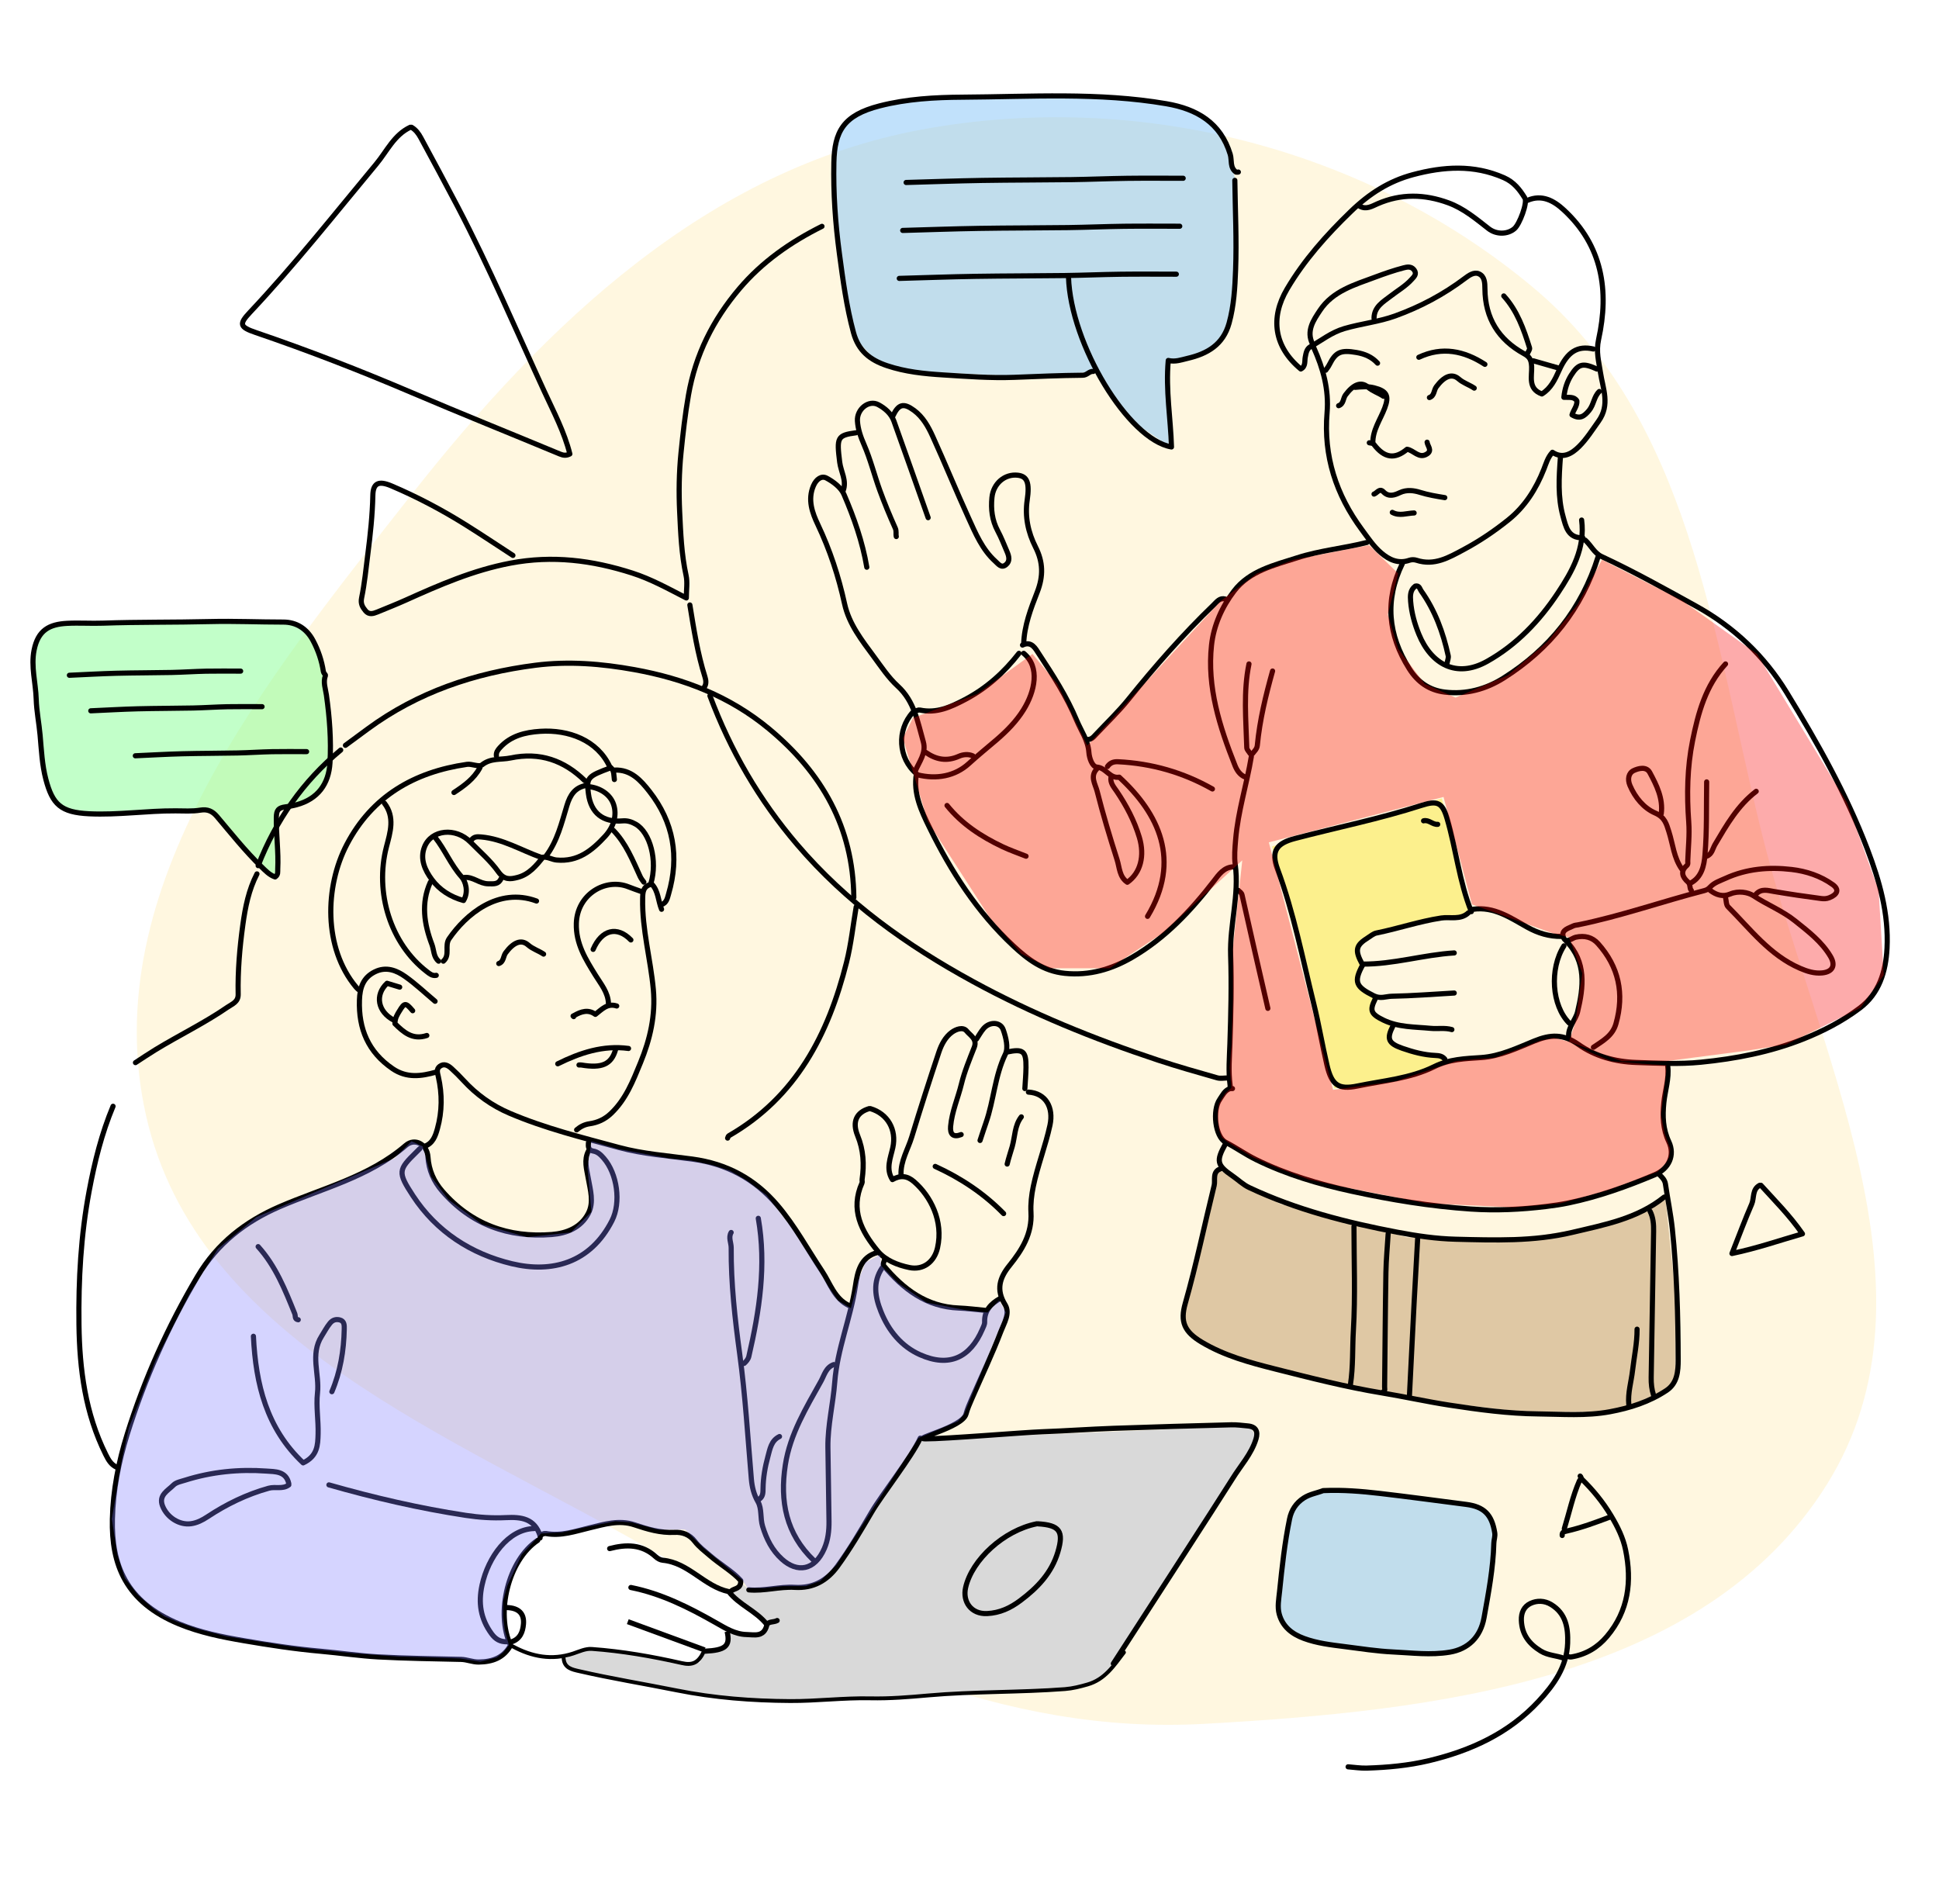 <svg width="4528" height="4447" viewBox="0 0 4528 4447" fill="none" xmlns="http://www.w3.org/2000/svg">
<path fill-rule="evenodd" clip-rule="evenodd" d="M2152.17 302.596C2654.49 209.767 3187.44 343.476 3579.61 670.831C3945.5 976.253 3998.69 1476.02 4112.42 1938.88C4239.35 2455.45 4547.95 3014.84 4266.48 3466.2C3980.55 3924.72 3350.51 3995.97 2810.98 4025.86C2342.07 4051.83 1925.56 3852.45 1518.4 3618.4C1051.99 3350.29 459.911 3130.9 341.242 2606.16C220.6 2072.71 623.219 1584.67 961.231 1154.7C1274.85 755.773 1653.18 394.809 2152.17 302.596Z" fill="#FFC935" fill-opacity="0.15"/>
<path d="M3049 3494.16L3105 3480.16L3270 3494.16L3446 3519.16L3473 3536.16L3491 3580.16L3478 3692.16L3461 3788.16L3446 3821.16L3409 3854.16L3350 3859.16H3270L3188 3849.16L3088 3837.16L3036 3821.16L3006 3800.16L2983 3763.16L3016 3528.16L3049 3494.16Z" fill="#85C4F9" fill-opacity="0.5"/>
<path d="M2149.5 3361.66L2918 3330.16L2937 3361.66L2588 3900.16L2562.5 3923.16L2519 3938.16L2189 3958.16L1851.5 3970.16H1761L1660 3958.16L1335.5 3899.16L1315 3875.66L1374 3846.16L1492.5 3866.16L1593.5 3889.16L1634.5 3882.16L1645 3855.66L1700 3846.16V3808.66L1750 3820.66H1781.5L1793.5 3793.16L1707.5 3721.16L1733 3698.66L1744.5 3708.16L1787 3713.66L1833.5 3708.16H1890.5L1932.5 3689.16L2149.5 3361.66Z" fill="#D9D9D9"/>
<path d="M2970.5 1976.66L3367 1864.66L3434.5 2127.16L3410.5 2140.16L3287.5 2158.16L3180 2191.16L3169.5 2214.66L3180 2258.16L3169.5 2291.66L3212.5 2332.66L3200.5 2358.16L3247 2394.16L3239 2427.66L3287.5 2451.66L3378 2476.16L3304.5 2508.16L3116 2541.66L2970.5 1976.66Z" fill="#F9E728" fill-opacity="0.45"/>
<path d="M100.5 1478.66L115.5 1464.66L152 1458.66L406.5 1456.16L565.5 1452.16L679 1456.16L709.5 1471.66L727.5 1492.16L739.5 1515.16L756.5 1575.66L767.5 1677.66V1798.16L756.5 1837.16L733 1858.66L703 1873.66L645 1888.66L647.5 2031.16L643 2046.16L625.5 2038.16L490 1890.66H473.5H388.5L256.5 1901.16L185 1897.16L147 1885.16L121 1858.16L100.5 1784.16L90 1671.16L81 1547.16V1505.16L100.5 1478.66Z" fill="#87FF95" fill-opacity="0.5"/>
<path d="M2092 238.656L2220 230.156L2449.5 225.156L2605 230.156L2757.5 251.156L2832 286.156L2866 353.156L2883.5 414.156V567.156L2876 729.156L2855 779.156L2825 819.156L2768 839.156H2729V1041.16L2641 981.656L2559.5 867.156L2416.5 880.156L2128 867.156L2047 843.156L2005 799.156L1988 739.156L1976.5 678.156L1956.5 532.656L1948 414.156L1952 335.656L1965.5 302.156L1991 275.656L2023 257.656L2092 238.656Z" fill="#85C4F9" fill-opacity="0.5"/>
<path d="M2845 2731.16L2990.5 2812.16L3285.5 2889.66H3574L3792 2851.16L3889.5 2801.66L3912 3019.16V3226.16L3875 3257.16L3809 3282.16L3739 3297.16H3554L3370 3275.16L3189 3242.16L2990.5 3199.16L2887 3168.16L2825 3142.16L2785 3115.16L2760 3092.16L2845 2731.16Z" fill="#D2B48C" fill-opacity="0.71"/>
<path d="M1919.51 528.582C1846.13 565.222 1780.07 611.138 1726.47 674.388C1665.02 746.884 1624.25 828.316 1607.78 922.406C1599.93 967.252 1594.9 1012.08 1590.33 1057.32C1585.67 1103.5 1585 1149.46 1587.14 1195.15C1589.47 1244.82 1591.41 1294.9 1602.19 1344.06C1605.65 1359.83 1602.73 1376.99 1602.73 1396.43C1560.64 1374.81 1520.33 1352.34 1476.1 1338.17C1383.07 1308.35 1290.12 1296.51 1192.06 1315.12C1105.2 1331.59 1026.33 1366.03 947.098 1401.69C925.336 1411.48 903.083 1420.19 881.022 1429.31C871.409 1433.28 861.422 1436.07 853.609 1426.47C846.596 1417.86 841.565 1409.98 844.45 1396.11C851.415 1362.63 854.602 1328.35 858.944 1294.35C864.783 1248.62 869.728 1202.92 870.686 1156.64C871.281 1127.89 884.64 1122.23 914.026 1134.73C974.28 1160.34 1032.07 1190.88 1087.55 1225.61C1124.67 1248.85 1161.08 1273.24 1197.81 1297.11" stroke="black" stroke-width="12" stroke-linecap="round" stroke-linejoin="round"/>
<path d="M2891.83 401.784C2890.3 402.462 2888.2 401.869 2886.37 401.867C2871.71 391.449 2877.08 374.307 2872.87 360.464C2850.39 286.377 2794.64 254.39 2723.82 242.246C2565.78 215.147 2406.21 225.977 2247.31 226.942C2183.14 227.331 2117.92 230.915 2054.37 247.2C1969.11 269.05 1948.82 307.216 1947.28 379.837C1945.78 450.842 1950.71 521.437 1960.15 592.025C1968.46 654.176 1976.6 715.879 1993.08 776.707C2004.69 819.524 2032.02 840.672 2070.94 853.829C2113.97 868.377 2158.4 872.862 2203.23 875.638C2258.27 879.046 2313.27 883.289 2368.5 881.203C2421.75 879.192 2475.01 876.716 2528.27 876.312C2538.91 876.232 2543.59 866.53 2553.06 867.393" stroke="black" stroke-width="12" stroke-linecap="round" stroke-linejoin="round"/>
<path d="M3435.9 2128.99C3407.66 2058.9 3400.31 1983.37 3379.2 1911.45C3368.15 1873.78 3356.53 1868.87 3318.83 1881.07C3222.05 1912.38 3122.3 1932.33 3024.07 1958.11C2980.72 1969.49 2967.7 1987.68 2983.31 2029.63C3021.35 2131.86 3041.78 2238.63 3067.89 2343.92C3079.63 2391.26 3087.58 2439.52 3098.69 2487.04C3109.59 2533.71 3125.08 2545.46 3169.98 2536.17C3230.13 2523.71 3293.18 2518.7 3348.49 2491.29C3385.09 2473.16 3421.05 2472.31 3459.26 2469.72C3502.78 2466.78 3543.05 2447.37 3582.9 2431.08C3620.44 2415.73 3650.51 2414.07 3685.98 2439.14C3724.82 2466.59 3771.95 2479.56 3820.18 2481.2C3870.62 2482.91 3921.56 2485.6 3971.58 2480.67C4053.38 2472.59 4134.28 2456.95 4211.26 2426.34C4258.06 2407.73 4303 2384.31 4343.04 2354.21C4388.34 2320.17 4403.89 2268.97 4406.64 2214.37C4410.72 2133.5 4389.15 2057.82 4360.59 1982.8C4311.4 1853.66 4243.84 1734.16 4172.17 1616.99C4120.01 1531.72 4048.9 1464.19 3960.7 1415.47C3888.05 1375.34 3815.63 1334.84 3740.31 1299.81C3722.88 1291.71 3715.31 1273.42 3701.72 1261.3" stroke="black" stroke-width="12" stroke-linecap="round" stroke-linejoin="round"/>
<path d="M1657.82 1624.9C1705.5 1752.5 1772.73 1868.31 1861.37 1972.22C1976.46 2107.14 2117.29 2207.59 2271.81 2292.02C2410.23 2367.66 2555.36 2426.44 2704.63 2475.87C2750.11 2490.93 2796.29 2503.92 2842.38 2517.08C2850.02 2519.26 2858.82 2517.39 2867.08 2517.39" stroke="black" stroke-width="12" stroke-linecap="round" stroke-linejoin="round"/>
<path d="M2624.68 3858.87C2601.27 3889.47 2580.47 3922.19 2539.46 3933.84C2522.02 3938.8 2505.2 3943.18 2486.97 3944.58C2380.58 3952.72 2273.76 3949.96 2167.3 3959.47C2122.78 3963.45 2077.52 3967.12 2032.45 3966.19C1969.9 3964.88 1907.76 3972.9 1845.13 3972.54C1756 3972.04 1668.16 3965.33 1580.55 3947.75C1504.47 3932.48 1427.79 3920.06 1352.14 3902.63C1336.11 3898.93 1317.47 3895.41 1316.25 3872.64" stroke="black" stroke-width="9" stroke-linecap="round" stroke-linejoin="round"/>
<path d="M958.159 297.195C920.138 315.001 903.576 353.166 878.763 382.992C781.678 499.692 687.646 618.955 583.507 729.636C557.644 757.123 559.91 763.865 597.269 776.609C720.331 818.585 841.405 865.661 961.038 916.684C1076.15 965.78 1192.34 1012.36 1307.89 1060.45C1315.98 1063.81 1322.68 1064.24 1330.73 1060.16C1317.92 1008.71 1293.04 961.949 1271.28 914.638C1204.67 769.877 1142.2 623.115 1068.27 481.792C1040.27 428.289 1011.51 375.188 982.86 322.035C977.549 312.183 970.97 303.05 960.914 297.195" stroke="black" stroke-width="12" stroke-linecap="round" stroke-linejoin="round"/>
<path d="M2401.55 2550.44C2442.03 2552.83 2460.86 2586.14 2451.92 2627.74C2441.48 2676.31 2422.98 2722.45 2412.95 2770.88C2408.86 2790.62 2406.42 2811.35 2407.55 2831.38C2410.38 2881.12 2386.67 2919.15 2357.45 2955.34C2334.57 2983.67 2325.33 3011.72 2347.03 3046.77C2359.44 3066.81 2344.63 3090.07 2337.3 3109.28C2316.94 3162.61 2292.19 3214.25 2269.41 3266.66C2264.31 3278.38 2259.1 3290.22 2255.77 3302.5C2247.23 3333.94 2127.72 3360.16 2160.5 3360.25C2209.16 3360.39 2385.97 3345.34 2434.6 3343.58C2489.72 3341.59 2544.77 3337.61 2599.89 3335.64C2691.69 3332.36 2783.52 3329.84 2875.35 3327.41C2888.17 3327.07 2901.07 3328.88 2913.9 3330.03C2933.23 3331.76 2938.13 3343.48 2933.07 3360.25C2922.34 3395.85 2896.81 3422.95 2877.89 3453.82C2856.74 3488.33 2621.93 3851.18 2599.89 3885.16" stroke="black" stroke-width="12" stroke-linecap="round" stroke-linejoin="round"/>
<path d="M1374.1 2688.17C1363.21 2709.29 1369.99 2730.14 1373.71 2751.59C1378.44 2778.86 1387.5 2807.49 1373.68 2833.94C1356.23 2867.35 1322.78 2880.3 1288.65 2883C1187.56 2890.99 1100.34 2859.58 1032.69 2781.69C1013.07 2759.09 1001.32 2732.48 999.391 2701.95C997.546 2672.69 969.042 2656.35 947.565 2674.89C861.691 2749.02 753.071 2774.69 652.632 2818.17C573.403 2852.47 507.312 2903.49 461.933 2979.92C392.543 3096.78 337.578 3219.71 297.082 3349.28C276.89 3413.88 263.936 3480.64 262.441 3547.63C260.082 3653.28 292.84 3740.92 418.352 3792.54C466.839 3812.48 518.051 3822.82 569.709 3831.64C629.174 3841.8 688.683 3850.93 748.8 3856.23C793.846 3860.21 838.7 3867.03 883.808 3869.47C947.993 3872.94 1012.33 3873.76 1076.61 3875.24C1090.7 3875.56 1103.43 3881.62 1117.93 3881.43C1150.02 3881.01 1176.06 3871.69 1192.3 3842.34C1157.24 3766.87 1186.4 3643.85 1255.65 3597.18" stroke="black" stroke-width="12" stroke-linecap="round" stroke-linejoin="round"/>
<path d="M3894.54 2489.84C3898.15 2518.92 3888.27 2546.71 3885.42 2575.15C3882.22 2607.1 3883.24 2636.82 3897.08 2666.23C3912.02 2697.98 3897.12 2729.63 3864.32 2743.45C3799.03 2770.95 3732.59 2794.73 3663.13 2809.24C3645.86 2812.85 3628.33 2815.41 3610.8 2817.54C3552.23 2824.67 3493.64 2827.51 3434.5 2823.51C3340.55 2817.15 3248.12 2802.05 3156.28 2781.97C3079.18 2765.12 3004.13 2742.98 2932.94 2707.97C2908.47 2695.94 2886.4 2680.15 2862.22 2667.64C2837.39 2654.79 2830.81 2592.56 2848.4 2567.39C2854.74 2558.33 2859.99 2546.11 2872.59 2542.18" stroke="black" stroke-width="12" stroke-linecap="round" stroke-linejoin="round"/>
<path d="M2131.61 1663.47C2093.7 1705.12 2097.47 1770.61 2140.09 1806.89C2132.15 1853.21 2151.71 1894.02 2170.83 1933.1C2220.83 2035.27 2282.13 2130.31 2365.97 2208.64C2400.14 2240.56 2436.36 2267.99 2486.86 2273.09C2544.47 2278.9 2596 2263.41 2643.61 2235.81C2720.42 2191.28 2780.46 2127.62 2834.51 2057.75C2845.95 2042.96 2857.87 2024.88 2880.86 2024.32" stroke="black" stroke-width="12" stroke-linecap="round" stroke-linejoin="round"/>
<path d="M264.005 2583.5C237.337 2647.3 220.904 2713.65 208.16 2781.68C188.83 2884.87 183.08 2988.69 184.398 3093.09C185.723 3197.98 199.121 3300.61 246.748 3396.46C253.305 3409.66 259.207 3420.22 272.269 3426.4" stroke="black" stroke-width="12" stroke-linecap="round" stroke-linejoin="round"/>
<path d="M1993.88 2095.94C1992.26 1932.16 1919.3 1804.46 1795.62 1701.94C1703.96 1625.97 1597.6 1584.91 1481.6 1563.88C1404.67 1549.94 1327.63 1543.74 1250.19 1553.61C1108.13 1571.73 975.651 1616.36 858.996 1702.03C841.53 1714.86 824.102 1727.74 806.656 1740.6" stroke="black" stroke-width="12" stroke-linecap="round" stroke-linejoin="round"/>
<path d="M3732.02 1299.86C3693.89 1421.88 3618.91 1515.5 3511.5 1583.35C3469.83 1609.68 3423.42 1622.19 3373.97 1616.28C3338.06 1611.98 3310.86 1593.25 3290.97 1561.74C3240.95 1482.5 3233.51 1401.26 3274.76 1316.39" stroke="black" stroke-width="12" stroke-linecap="round" stroke-linejoin="round"/>
<path d="M980.193 2682.66C977.438 2685.42 974.709 2688.2 971.925 2690.92C930.212 2731.74 928.316 2737.4 964.302 2792.43C1019.05 2876.16 1100.03 2928.42 1195.38 2951.24C1288.44 2973.51 1378.38 2950.12 1429.09 2850.64C1450.67 2808.33 1441.4 2740.91 1409.85 2704.75C1403.18 2697.11 1396.08 2689.85 1385.13 2688.09C1373.95 2686.29 1373.32 2677.86 1374.1 2668.89" stroke="black" stroke-width="12" stroke-linecap="round" stroke-linejoin="round"/>
<path d="M2850.55 2729.49C2830.31 2736.03 2838.37 2756.24 2835.38 2768.38C2812.78 2860.05 2793.85 2952.62 2767.95 3043.52C2755.53 3087.07 2765.68 3110.08 2806.44 3134.47C2859.49 3166.21 2918.7 3182.1 2977.46 3196.99C3060.34 3217.99 3143.31 3239.17 3227.89 3253.1C3280.31 3261.73 3332.13 3273.41 3384.78 3281.47C3453.51 3291.99 3522.16 3301.3 3591.54 3301.96C3647.53 3302.5 3703.85 3307.23 3759.56 3296.89C3806.52 3288.17 3851.58 3273.75 3891.65 3247.14C3916.97 3230.31 3918.95 3202.01 3918.89 3175.73C3918.66 3073.66 3915.9 2971.6 3905.27 2870C3901.59 2834.92 3894.24 2800.23 3889.22 2765.27C3887.8 2755.35 3881.42 2749.62 3875.26 2743.26" stroke="black" stroke-width="12" stroke-linecap="round" stroke-linejoin="round"/>
<path d="M2883.61 421.152C2884.52 490.935 2888.01 560.814 2885.39 630.464C2883.84 671.804 2881.51 713.729 2870.25 754.57C2856.36 804.939 2819.54 826.135 2773.37 836.867C2758.86 840.241 2744.64 845.772 2728.14 841.788C2721.92 911.725 2733.81 977.555 2735.66 1043.82C2634.7 1026.51 2499.98 803.536 2495.21 647.028" stroke="black" stroke-width="12" stroke-linecap="round" stroke-linejoin="round"/>
<path d="M1982.86 3049.02C1948.58 3032.83 1938.67 2997.09 1919.89 2968.88C1885.45 2917.14 1856 2862.32 1815.23 2814.54C1762.39 2752.61 1697.19 2717.76 1616.59 2706.81C1559.51 2699.06 1501.66 2694.99 1445.73 2679.84C1359.34 2656.45 1272.25 2634.91 1189.71 2599.63C1148.68 2582.1 1112.48 2556.23 1082.05 2522.96C1073.29 2513.38 1064.06 2504.19 1054.47 2495.46C1046.71 2488.4 1037.24 2482.78 1027.2 2490.09C1018.52 2496.41 1021.4 2504.79 1023.66 2514.77C1032.77 2555.03 1032.64 2595.69 1021.46 2635.82C1016.59 2653.29 1010.78 2670.33 991.211 2677.15" stroke="black" stroke-width="12" stroke-linecap="round" stroke-linejoin="round"/>
<path d="M1365.84 1823.23C1317.08 1775.65 1260.66 1755.77 1192.14 1770.12C1169.7 1774.83 1146.15 1769.71 1125.38 1786.42C1118.58 1791.89 1101.99 1783.34 1090.43 1785.02C967.304 1802.81 868.749 1859.58 809.878 1972.23C758.526 2070.49 754.932 2213.63 831.471 2305.27C833.129 2307.25 835.121 2308.96 836.957 2310.79" stroke="black" stroke-width="12" stroke-linecap="round" stroke-linejoin="round"/>
<path d="M674.435 3464.96C668.264 3435.39 641.928 3436.87 622.042 3435.45C557.702 3430.89 493.958 3437.18 432.063 3456.79C422.661 3459.78 411.326 3461.74 404.975 3468.2C391.872 3481.52 369.516 3491.62 379.718 3517.29C390.301 3543.91 418.849 3562.05 445.783 3558.45C459.912 3556.56 472.443 3550.17 484.458 3542.22C528.774 3512.9 575.973 3489.88 627.485 3475.54C643.102 3471.2 660.252 3478.56 674.435 3467.72" stroke="black" stroke-width="12" stroke-linecap="round" stroke-linejoin="round"/>
<path d="M2024.18 1324.66C2014.25 1265.43 1994.27 1209.06 1970.77 1154.33C1963.97 1138.48 1946.02 1124.9 1929.94 1116.42C1918.64 1110.45 1906.4 1118.57 1899.6 1134.32C1885.39 1167.24 1897.25 1198.41 1909.79 1224.87C1938.03 1284.49 1958.25 1345.79 1972.24 1409.96C1982.63 1457.58 2012.68 1495.59 2040.88 1533.87C2058.3 1557.52 2074.9 1582.69 2096.35 1602.26C2135.33 1637.85 2142.88 1686.17 2156.15 1732.4C2163.63 1758.46 2146.27 1779.01 2137.12 1801.2" stroke="black" stroke-width="12" stroke-linecap="round" stroke-linejoin="round"/>
<path d="M1544.88 2123.48C1536.88 2104.09 1537.63 2080.94 1522.1 2064.68C1501.17 2069.36 1501.03 2083.78 1500.73 2098.69C1499.27 2170.55 1519.27 2239.86 1525.69 2310.79C1531.09 2370.57 1518.26 2426.66 1495.67 2481.73C1478.07 2524.64 1461.59 2567.31 1426.76 2600.37C1412.12 2614.26 1395.52 2621.67 1376.79 2624.38C1364.69 2626.14 1355.34 2631.11 1346.55 2638.59" stroke="black" stroke-width="12" stroke-linecap="round" stroke-linejoin="round"/>
<path d="M1999.39 2117.97C1992.04 2161.13 1987.51 2204.99 1976.86 2247.31C1934.53 2415.44 1859.26 2561.97 1701.97 2652.48C1700.48 2653.34 1700.06 2656.03 1699.14 2657.87" stroke="black" stroke-width="12" stroke-linecap="round" stroke-linejoin="round"/>
<path d="M4029.51 2095.94C4031.35 2103.28 4030.8 2113.01 4035.39 2117.61C4087.46 2169.87 4132.63 2230.45 4203.1 2261.1C4219.63 2268.29 4236.99 2273.95 4255.37 2272.09C4279.63 2269.63 4286.99 2254.56 4274.64 2233.68C4254.19 2199.09 4222.85 2175.45 4192.2 2150.82C4162.3 2126.79 4126.4 2112.95 4094.67 2091.86C4082.02 2083.44 4059.23 2079.8 4040.56 2087.73C4022.97 2095.21 4007.91 2090.09 3993.7 2079.41" stroke="black" stroke-width="12" stroke-linecap="round" stroke-linejoin="round"/>
<path d="M3886.27 2795.6C3823.51 2846.18 3746.64 2860.22 3671.39 2878.12C3581.53 2899.51 3489.89 2896.33 3398.73 2894.01C3353.63 2892.86 3308.26 2886.21 3263.83 2877.76C3144.61 2855.09 3027.25 2825.21 2916.83 2773.21C2902.77 2766.59 2891.09 2755 2878.07 2746.06C2841.59 2721 2839.41 2711.46 2861.57 2671.64" stroke="black" stroke-width="12" stroke-linecap="round" stroke-linejoin="round"/>
<path d="M600.061 2040.84C580.823 2078.03 572.78 2118.43 567.147 2159.31C559.724 2213.19 555.062 2267.36 556.199 2321.81C556.582 2340.1 542.552 2344.38 531.239 2352.17C477.535 2389.16 418.73 2417.47 363.207 2451.34C347.341 2461.02 331.949 2471.48 316.34 2481.58" stroke="black" stroke-width="12" stroke-linecap="round" stroke-linejoin="round"/>
<path d="M1707.4 2878.24C1700.46 2890.17 1707.57 2902.11 1707.49 2914.05C1706.93 2997.22 1716.2 3079.79 1727.36 3161.87C1740.56 3258.94 1746.22 3356.5 1754.57 3453.92C1756.12 3472.06 1760.11 3489.69 1769.91 3506.77C1779.48 3523.44 1774.93 3544.99 1780.83 3564.41C1789.9 3594.29 1802.99 3620.38 1825.92 3641.18C1861.62 3673.57 1902.43 3668.18 1924.95 3616.44C1933.72 3596.3 1936.1 3574.76 1935.9 3553.11C1935.36 3495.26 1933.97 3437.42 1933.34 3379.57C1932.8 3328.45 1945.45 3278.62 1949.29 3228.03C1955.17 3150.47 1986.23 3078.69 1997.71 3002.36C2002.37 2971.43 2009.07 2935.54 2048.97 2925.07" stroke="black" stroke-width="12" stroke-linecap="round" stroke-linejoin="round"/>
<path d="M2390.54 1503.7C2391.86 1461.11 2407.13 1421.37 2422.11 1383C2436.84 1345.26 2435.9 1312.59 2418.27 1277.73C2400.82 1243.22 2393.02 1206.56 2398.76 1167.64C2404.67 1127.6 2398.71 1112.29 2376.77 1109.8C2346.37 1106.35 2319.61 1128.88 2316.36 1162.15C2313.75 1188.88 2316.64 1214.89 2329.72 1239.38C2338.22 1255.29 2344.81 1272.24 2351.91 1288.87C2356.35 1299.28 2359.08 1310.77 2349 1318.88C2338.33 1327.46 2331.56 1317.39 2324.4 1310.92C2293.49 1282.99 2278.02 1245.3 2261.38 1208.82C2232.72 1145.98 2206.67 1081.94 2178.07 1019.06C2167.73 996.316 2155.34 973.83 2134.32 958.349C2109.8 940.283 2097.91 943.723 2084.78 972.069" stroke="black" stroke-width="12" stroke-linecap="round" stroke-linejoin="round"/>
<path d="M4101.13 2087.67C4113.44 2074.86 4127.68 2079.38 4142.49 2081.92C4179.09 2088.18 4215.87 2093.5 4252.68 2098.37C4258.73 2099.17 4265.15 2099.23 4272.12 2096.44C4291.02 2088.87 4295.55 2077.2 4279.94 2065.97C4251.4 2045.45 4217.85 2034.48 4183.69 2030.52C4131.03 2024.42 4078.92 2028.65 4029.26 2051.3C4016.64 2057.05 4003.5 2061.04 3993.86 2071.3C3989.8 2075.62 3986.45 2078.2 3980.04 2079.85C3881.48 2105.27 3785.28 2139.42 3685.29 2159.78C3681.75 2160.5 3677.47 2160.58 3674.26 2162.21C3663.45 2167.72 3646.2 2171.27 3650.21 2186.62C3655.29 2206.07 3670.73 2190.72 3679.49 2188.75C3700.66 2184.01 3718.48 2188.86 3731.72 2203.64C3780.3 2257.88 3793.47 2320.49 3773.61 2390.75C3765.58 2419.15 3742.31 2431.08 3721 2445.77" stroke="black" stroke-width="12" stroke-linecap="round" stroke-linejoin="round"/>
<path d="M768.09 3467.71C873.22 3497.75 979.605 3522.4 1087.69 3538.9C1118.47 3543.59 1150.19 3545.7 1181.24 3544.14C1217.64 3542.31 1247.99 3546.37 1261.16 3586.16" stroke="black" stroke-width="12" stroke-linecap="round" stroke-linejoin="round"/>
<path d="M591.797 3120.64C597.153 3232.51 622.545 3336.07 707.899 3416.31C741.85 3400.47 742.08 3373.8 742.833 3349.26C743.817 3317.18 737.875 3284.6 741.411 3252.96C746.335 3208.89 723.83 3163.09 751.047 3120.31C757.474 3110.21 762.835 3099.58 770.589 3090.13C776.935 3082.39 784.472 3080.45 792.829 3082.31C804.4 3084.88 804.065 3094.9 803.882 3104.11C802.88 3154.48 794.732 3203.44 774.976 3250.1" stroke="black" stroke-width="12" stroke-linecap="round" stroke-linejoin="round"/>
<path d="M4029.51 1550.53C3982.89 1601.21 3965.68 1664.71 3952.59 1729.62C3939.92 1792.4 3938.9 1855.8 3943.58 1919.68C3945.79 1949.76 3942.33 1980.25 3941.31 2010.54C3941.18 2014.32 3942.63 2018.21 3938.7 2021.67C3923.07 2035.44 3929.45 2048.97 3941.7 2059.75C3948.53 2065.75 3944.51 2074 3949.63 2079.41" stroke="black" stroke-width="12" stroke-linecap="round" stroke-linejoin="round"/>
<path d="M1707.4 3715.63C1715.21 3708.62 1730.57 3711.31 1729.79 3691.25C1711.43 3670.5 1682.53 3654.2 1657.88 3632.92C1645.59 3622.31 1632.14 3612.33 1622.46 3599.59C1609.95 3583.14 1592.71 3577.66 1575.22 3578.58C1542.18 3580.31 1511.75 3571.1 1481.66 3560.97C1445.37 3548.75 1410.76 3559.92 1377.11 3567.96C1343.11 3576.09 1310.61 3587.83 1274.81 3581.34C1272 3580.84 1261.05 3582.12 1261.16 3591.67" stroke="black" stroke-width="12" stroke-linecap="round" stroke-linejoin="round"/>
<path d="M1947.05 3186.75C1928.78 3193.18 1924.95 3211.5 1917.15 3225.54C1882.64 3287.66 1845.18 3348.58 1833.96 3420.87C1820.75 3505.97 1835.67 3582.23 1900.22 3644.01" stroke="black" stroke-width="12" stroke-linecap="round" stroke-linejoin="round"/>
<path d="M2149 3358.66C2129.01 3402.22 2059.69 3490.1 2035.53 3531.27C2010.22 3574.4 1985.08 3617.45 1955.56 3657.96C1930.61 3692.2 1897.96 3709.56 1856.17 3707.04C1819.98 3704.86 1784.8 3716.22 1748.72 3712.88" stroke="black" stroke-width="12" stroke-linecap="round" stroke-linejoin="round"/>
<path d="M3721 815.057C3683.81 806.63 3660.31 821.509 3641 864.588C3631.44 885.911 3621.54 907.344 3600.63 920.022C3567.27 908.107 3577.78 877.833 3576.71 856.291C3575.86 839.445 3571.74 833.041 3558.63 825.808C3499.36 793.099 3468.07 742.931 3467.62 674.574C3467.53 660.79 3467.2 645.478 3453.5 639.453C3442.21 634.485 3430.07 643.205 3420.97 650.071C3371.12 687.673 3316.7 716.62 3258.17 737.772C3219.75 751.659 3178.78 755.799 3139.51 767.287C3109.27 776.133 3086.06 794.922 3060.05 809.807C3051.52 814.687 3049.95 824.184 3048.03 834.175C3046.27 843.285 3049.32 855.815 3037.69 861.743C2975.12 809.964 2965.83 742.373 3005.56 675.014C3045.51 607.275 3097.44 549.096 3154.62 493.78C3197.83 451.981 3243.87 422.757 3299.68 407.877C3370.6 388.967 3441.61 383.952 3511.94 414.995C3535.46 425.38 3548.81 442.787 3560.98 462.626C3567.32 472.951 3548.88 523.535 3536.44 534.091C3520.73 547.428 3494.69 548.436 3476.02 533.859C3446.52 510.824 3417.82 486.627 3382.14 473.614C3326.88 453.46 3271.79 451.833 3216.77 475.929C3204.14 481.46 3190.72 490.091 3175.59 481.753" stroke="black" stroke-width="12" stroke-linecap="round" stroke-linejoin="round"/>
<path d="M2922.17 1766.77C2911.48 1831.73 2890.89 1894.72 2885.47 1960.89C2883.88 1980.34 2881.97 2000.34 2884.5 2018.69C2894.35 2090.26 2871.38 2159.56 2873.82 2230.96C2876.15 2299.54 2874.35 2368.67 2872.11 2437.49C2871.05 2469.72 2868.21 2501.77 2872.52 2533.93C2873.04 2537.83 2871.66 2542.49 2878.1 2542.18" stroke="black" stroke-width="12" stroke-linecap="round" stroke-linejoin="round"/>
<path d="M3853.22 2828.66C3860.75 2843.42 3861.81 2859.26 3861.54 2875.49C3859.6 2989.34 3857.88 3103.2 3855.88 3217.05C3855.63 3231.2 3857.1 3244.94 3861.48 3258.37" stroke="black" stroke-width="12" stroke-linecap="round" stroke-linejoin="round"/>
<path d="M2059.99 2960.88C2037.84 2994.27 2043.31 3028.21 2057.11 3062.84C2075.13 3108.02 2105.23 3144.47 2148.56 3163.77C2216.85 3194.19 2265.66 3170.3 2294.07 3104.09C2296.35 3098.77 2299.52 3093.04 2299.35 3087.6C2298.48 3060.48 2313.95 3044.64 2335.45 3032.49" stroke="black" stroke-width="12" stroke-linecap="round" stroke-linejoin="round"/>
<path d="M897.557 1875.57C922.848 1908.28 911.191 1943.92 902.51 1977.35C874.675 2084.51 911.937 2203.78 996.926 2269.21C1002.81 2273.74 1009.63 2279.74 1018.76 2277.74" stroke="black" stroke-width="12" stroke-linecap="round" stroke-linejoin="round"/>
<path d="M3192.12 1266.81C3138.34 1280.52 3082.65 1285.44 3029.58 1302.55C2975.63 1319.94 2917.91 1332.92 2881.7 1380.39C2853.88 1416.86 2834.21 1460.35 2829.18 1506.53C2818.44 1605.23 2848.17 1697.15 2883.84 1787.33C2888.44 1798.96 2895.47 1809.98 2908.4 1814.97" stroke="black" stroke-width="12" stroke-linecap="round" stroke-linejoin="round"/>
<path d="M3068.16 812.303C3089.71 860.515 3103.56 909.555 3099.01 963.85C3090.53 1064.94 3119.89 1155.36 3180.34 1237.07C3194.48 1256.18 3207.48 1275.98 3225.43 1291.3C3244.05 1307.18 3265.38 1317.43 3291.37 1308.37C3296.28 1306.66 3302.76 1306.72 3307.74 1308.35C3349.63 1322.08 3383.45 1301.93 3418.06 1283.46C3455.11 1263.68 3489.8 1240.17 3522.35 1214.07C3560.99 1183.08 3587.02 1141.91 3605.19 1095.98C3610.52 1082.49 3614.21 1068.34 3625.3 1056.25C3650.01 1072.68 3671.14 1058.88 3687.25 1042.98C3704.75 1025.71 3718.28 1004.02 3732.86 983.687C3760.34 945.353 3743.2 908.122 3737.46 870.159C3733.58 844.514 3726.76 821.476 3733.1 792.653C3757.98 679.368 3742.06 573.659 3651.84 490.333C3628.46 468.734 3600.9 453.246 3566.74 467.981" stroke="black" stroke-width="12" stroke-linecap="round" stroke-linejoin="round"/>
<path d="M3693.45 1214.47C3701.98 1280.07 3671.85 1333.83 3637.91 1384.95C3594.79 1449.9 3541.28 1506.11 3472.8 1544.51C3400.82 1584.86 3342.11 1550.95 3313.57 1481.57C3303.47 1457.02 3296.24 1431.26 3294.15 1404.53C3293.12 1391.4 3292.76 1378.01 3305.07 1368.74C3314.38 1366.48 3315.36 1375.2 3318.68 1379.86C3351.19 1425.52 3370.05 1477.02 3381.91 1531.31C3383.02 1536.37 3380.35 1542.27 3379.43 1547.78" stroke="black" stroke-width="12" stroke-linecap="round" stroke-linejoin="round"/>
<path d="M1498.06 2082.16C1487.96 2078.49 1477.74 2075.1 1467.77 2071.1C1414.56 2049.73 1347.79 2088.07 1345.89 2156.52C1344.57 2204.09 1367.7 2240.38 1390.71 2277.69C1403.56 2298.54 1420.06 2317.58 1420.93 2343.85" stroke="black" stroke-width="12" stroke-linecap="round" stroke-linejoin="round"/>
<path d="M3161.82 2864.46C3161.82 2945.27 3165.18 3026.26 3160.45 3106.79C3157.97 3148.99 3160.09 3191.59 3153.56 3233.58" stroke="black" stroke-width="12" stroke-linecap="round" stroke-linejoin="round"/>
<path d="M3241.7 2880.99C3239.87 2911.29 3236.92 2941.57 3236.4 2971.9C3234.9 3060.95 3234.38 3150.02 3233.37 3239.09C3233.33 3242.86 3235.21 3247.34 3230.68 3250.11" stroke="black" stroke-width="12" stroke-linecap="round" stroke-linejoin="round"/>
<path d="M3310.57 2892.01C3307.81 2941.59 3304.91 2991.16 3302.34 3040.76C3298.53 3114.21 3294.96 3187.67 3291.29 3261.12" stroke="black" stroke-width="12" stroke-linecap="round" stroke-linejoin="round"/>
<path d="M2244.54 2649.61C2225.48 2657.06 2218.3 2648.36 2219.89 2630.34C2222.91 2596.05 2237.08 2564.43 2245.17 2531.31C2252.29 2502.12 2264.06 2473.97 2275.08 2445.86C2282.71 2426.38 2265.62 2418.07 2257.44 2407.92C2248.77 2397.16 2232.27 2403.82 2222.96 2410.58C2207.7 2421.64 2198.45 2439.3 2192.56 2456.91C2170.56 2522.72 2149.37 2588.82 2129.13 2655.2C2120.23 2684.37 2102.93 2711.24 2104.06 2743.26" stroke="black" stroke-width="12" stroke-linecap="round" stroke-linejoin="round"/>
<path d="M2861.57 1399.03C2848.26 1395.35 2841.82 1405.23 2833.99 1412.77C2762.61 1481.49 2697.49 1555.76 2635.35 1632.89C2611.77 1662.15 2584.32 1688.3 2558.53 1715.77C2553.31 1721.33 2548.26 1727.61 2539.29 1726.82" stroke="black" stroke-width="12" stroke-linecap="round" stroke-linejoin="round"/>
<path d="M1434.7 1798.44C1473.36 1796.45 1496.64 1822.82 1516.74 1848.49C1572.57 1919.78 1586.93 2000.43 1561.31 2087.64C1558.44 2097.38 1556.73 2108.43 1544.88 2112.46" stroke="black" stroke-width="12" stroke-linecap="round" stroke-linejoin="round"/>
<path d="M2029.69 2589.01C2000.52 2597.58 1989.31 2619.25 2002.75 2652.12C2016.53 2685.82 2018.23 2719.36 2013.21 2754.29C2012.82 2756.99 2014.06 2760.2 2013.03 2762.49C1985 2824.81 2011.57 2875.75 2049.69 2921.72C2067.57 2943.28 2096.1 2954.48 2123.5 2960.13C2156.05 2966.84 2181.89 2947.05 2189.32 2914.02C2203.36 2851.54 2173.31 2793.42 2134.5 2759.63C2118.56 2745.75 2102.64 2744.11 2083.98 2754.77C2068.04 2729.49 2079.56 2704.53 2084.95 2679.95C2094.09 2638.24 2073.05 2601.02 2032.44 2589.01" stroke="black" stroke-width="12" stroke-linecap="round" stroke-linejoin="round"/>
<path d="M2679.77 2140.01C2758.61 2009.67 2706.42 1900.26 2613.66 1814.97C2591.58 1818.64 2583.07 1793.12 2561.45 1791.38C2550.23 1790.47 2543.69 1769.86 2542.81 1757.07C2540.87 1728.85 2524.68 1707.17 2514.51 1682.74C2491.3 1626.94 2458.61 1576.37 2425.62 1526.22C2418.4 1515.25 2409.05 1496.06 2387.79 1506.46" stroke="black" stroke-width="12" stroke-linecap="round" stroke-linejoin="round"/>
<path d="M1770.76 2845.18C1789.89 2954.42 1773.39 3061.22 1748.78 3167.48C1747.14 3174.55 1742.7 3179.37 1737.7 3184" stroke="black" stroke-width="12" stroke-linecap="round" stroke-linejoin="round"/>
<path d="M1644.05 3856.11C1631.23 3883.29 1617.58 3889.72 1591.67 3883.82C1522.66 3868.13 1453.01 3855.95 1382.34 3850.83C1366.96 3849.72 1352.72 3856.86 1338.28 3861.6C1288.92 3877.81 1242.44 3869.22 1197.8 3845.09" stroke="black" stroke-width="9" stroke-linecap="round" stroke-linejoin="round"/>
<path d="M1247.39 3569.64C1186.67 3571.11 1139.84 3636.66 1125.69 3701.75C1116.56 3743.7 1122.31 3780.23 1147.71 3815.17C1157.65 3828.84 1168.47 3834.37 1184.03 3834.08" stroke="black" stroke-width="12" stroke-linecap="round" stroke-linejoin="round"/>
<path d="M4109.39 2768.05C4091.27 2777.63 4096.93 2797.61 4090.51 2812.3C4075.16 2847.44 4061.88 2883.48 4044.51 2927.38C4103.56 2915.01 4154.8 2897.05 4209.14 2881.41C4178.86 2837.88 4144.49 2803.83 4112.15 2768.05" stroke="black" stroke-width="12" stroke-linecap="round" stroke-linejoin="round"/>
<path d="M3208.65 743.437C3208.69 716.547 3230.16 704.92 3247.49 691.458C3264.03 678.613 3282.54 668.162 3296.61 652.365C3301.74 646.604 3309.51 640.274 3302.35 630.463C3295.56 621.145 3285.12 623.577 3277.65 625.526C3255.23 631.383 3233.2 639.04 3211.45 647.158C3163.7 664.983 3112.73 679.262 3082.59 724.585C3067.34 747.502 3049.5 772.979 3065.41 804.037" stroke="black" stroke-width="12" stroke-linecap="round" stroke-linejoin="round"/>
<path d="M3429.02 2131.75C3410.67 2149.07 3386.2 2140.67 3365.41 2143.88C3313.92 2151.82 3264.9 2168.64 3214.22 2178.89C3207.33 2180.28 3201.18 2185.72 3194.9 2189.63C3165.83 2207.7 3163.36 2218.99 3181.04 2251.46C3253.86 2252.22 3323.81 2229.77 3395.96 2225.4" stroke="black" stroke-width="12" stroke-linecap="round" stroke-linejoin="round"/>
<path d="M1016 2338.34C993.047 2319.06 971.171 2298.26 946.809 2280.96C925.897 2266.1 901.925 2256.53 875.523 2269.49C847.949 2283.02 840.312 2306.58 839.383 2335.57C837.226 2402.81 859.775 2456.74 916.648 2495.63C949.917 2518.37 983.755 2513.54 1018.76 2503.61" stroke="black" stroke-width="12" stroke-linecap="round" stroke-linejoin="round"/>
<path d="M1423.68 1790.18C1395.03 1728.58 1327.84 1703.48 1261.19 1707.91C1226.35 1710.22 1192.62 1718.27 1167.43 1746.03C1162.28 1751.7 1158.15 1757.31 1159.24 1765.39" stroke="black" stroke-width="12" stroke-linecap="round" stroke-linejoin="round"/>
<path d="M2891.87 2079.41C2894.77 2082.98 2899.14 2084.03 2900.54 2090.34C2920.14 2178.62 2940.54 2266.72 2960.74 2354.87" stroke="black" stroke-width="12" stroke-linecap="round" stroke-linejoin="round"/>
<path d="M1790.04 3792.76C1765.44 3761.95 1726.22 3748.14 1701.89 3717.01C1644.64 3705.01 1608.19 3649.19 1547.66 3643.71C1541.95 3643.2 1535.61 3639.59 1531.27 3635.57C1499.36 3606.1 1462.46 3606.32 1423.68 3616.47" stroke="black" stroke-width="12" stroke-linecap="round" stroke-linejoin="round"/>
<path d="M795.637 1751.61C707.52 1824.57 644.379 1915.36 602.816 2021.56" stroke="black" stroke-width="12" stroke-linecap="round" stroke-linejoin="round"/>
<path d="M1252.9 2104.2C1163.18 2071.01 1087.21 2136.35 1048.85 2192.2C1037.66 2208.49 1051.65 2230.33 1035.29 2244.68" stroke="black" stroke-width="12" stroke-linecap="round" stroke-linejoin="round"/>
<path d="M2561.32 1795.69C2544.76 1813.13 2558 1831.64 2562.09 1847.83C2575.67 1901.6 2591.73 1954.79 2608.6 2007.65C2614.4 2025.83 2613.84 2047.82 2632.55 2060.4C2663.51 2038.9 2673.63 1998.65 2660.64 1955.41C2648.99 1916.64 2630.36 1881.43 2607.91 1848.19C2600.88 1837.78 2592.25 1828.79 2594.38 1814.97" stroke="black" stroke-width="12" stroke-linecap="round" stroke-linejoin="round"/>
<path d="M2390.54 1525.74C2429.42 1557.63 2416.54 1614.98 2390.05 1657.66C2373.62 1684.14 2351.63 1706.59 2327.6 1727.31C2305.99 1745.93 2283.59 1763.88 2262.49 1783.21C2230.39 1812.61 2186.99 1820.56 2142.62 1809.46" stroke="black" stroke-width="12" stroke-linecap="round" stroke-linejoin="round"/>
<path d="M2065.5 2941.59C2064.58 2946.18 2061.22 2952.81 2063.1 2955.07C2109.16 3010.28 2163.11 3051.77 2239.03 3054.69C2259.27 3055.47 2279.44 3058.2 2299.64 3060.04" stroke="black" stroke-width="12" stroke-linecap="round" stroke-linejoin="round"/>
<path d="M3879.39 1900.36C3884.05 1864.59 3868.6 1833.93 3852.67 1804.24C3844.6 1789.19 3825.94 1794.45 3815.14 1799.48C3802.89 1805.2 3800.15 1819.86 3806.27 1834.3C3818.36 1862.82 3838.92 1887.25 3865.01 1898.59C3887.8 1908.49 3891.44 1924.2 3897.09 1941.75C3906.64 1971.33 3908.71 2003.47 3927.59 2029.83" stroke="black" stroke-width="12" stroke-linecap="round" stroke-linejoin="round"/>
<path d="M2379.52 1525.74C2344.7 1570.29 2304.06 1607.21 2253.18 1633.88C2219.44 1651.57 2187.04 1666.4 2148.09 1658.17C2144.76 1657.47 2140.79 1659.79 2137.12 1660.71" stroke="black" stroke-width="12" stroke-linecap="round" stroke-linejoin="round"/>
<path d="M1473.27 3707.36C1544.91 3721.63 1608.92 3754.03 1671.76 3789.71C1693.98 3802.32 1716.54 3816.64 1743.22 3817.19C1761.55 3817.56 1783.51 3824.05 1790.6 3795.65C1793.04 3785.86 1806.99 3789.12 1814.83 3784.49" stroke="black" stroke-width="12" stroke-linecap="round" stroke-linejoin="round"/>
<path d="M2831.27 1842.52C2762.87 1803.8 2689.45 1782.75 2610.92 1778.93C2599.97 1778.4 2592.18 1781.56 2586.11 1790.18" stroke="black" stroke-width="12" stroke-linecap="round" stroke-linejoin="round"/>
<path d="M2167.42 1208.96C2140.79 1133.67 2114.36 1058.31 2087.39 983.138C2081.1 965.602 2066.41 953.4 2051.36 945.196C2028.79 932.899 2000.58 955.6 2002.31 983.075C2003.53 1002.52 2009.8 1020.26 2017.78 1038.57C2032.8 1073.03 2041.81 1110.06 2054.71 1145.52C2065.54 1175.31 2077.78 1204.63 2090.71 1233.57C2093.82 1240.53 2091.58 1246.68 2093.04 1253.03" stroke="black" stroke-width="12" stroke-linecap="round" stroke-linejoin="round"/>
<path d="M2916.66 1550.53C2903.3 1615.4 2909.64 1680.83 2911.5 1746.1C2911.63 1750.76 2916.66 1755.29 2919.42 1759.88" stroke="black" stroke-width="12" stroke-linecap="round" stroke-linejoin="round"/>
<path d="M3440.03 2123.48C3489.03 2116.52 3527.27 2143.53 3566.47 2165.29C3591.95 2179.44 3617.84 2187.3 3646.62 2186.84" stroke="black" stroke-width="12" stroke-linecap="round" stroke-linejoin="round"/>
<path d="M2280.36 2426.49C2285.86 2418.22 2290.6 2409.28 2297.04 2401.83C2311.07 2385.62 2336.11 2386.02 2342.76 2404.79C2349.03 2422.5 2355.05 2446.72 2347.83 2461.62C2323 2512.87 2320.84 2569.63 2302.43 2622.07C2297.61 2635.77 2293.21 2649.61 2288.62 2663.38" stroke="black" stroke-width="12" stroke-linecap="round" stroke-linejoin="round"/>
<path d="M3643.87 1068.48C3640.48 1114.6 3637.53 1161.08 3650.06 1206.02C3656.39 1228.72 3661.4 1257.39 3696.21 1255.79" stroke="black" stroke-width="12" stroke-linecap="round" stroke-linejoin="round"/>
<path d="M3657.64 2197.86C3705.12 2246.56 3697.84 2305.23 3684.04 2362.86C3679.42 2382.15 3661.54 2398.28 3663.15 2420.98" stroke="black" stroke-width="12" stroke-linecap="round" stroke-linejoin="round"/>
<path d="M1520.09 2062.88C1535.56 2010.4 1518.7 1944.39 1484.51 1924.75C1474.45 1918.97 1464.78 1916.06 1453.99 1917.02C1408.37 1921.11 1379.96 1898.75 1374.1 1853.53C1369.23 1816.01 1371.89 1812.94 1426.73 1792.82C1434.63 1800.48 1433.21 1810.91 1434.7 1820.48" stroke="black" stroke-width="12" stroke-linecap="round" stroke-linejoin="round"/>
<path d="M2971.75 1567.06C2955.79 1624.07 2941.75 1681.5 2936.13 1740.61C2935.3 1749.31 2929.41 1753.91 2924.93 1759.88" stroke="black" stroke-width="12" stroke-linecap="round" stroke-linejoin="round"/>
<path d="M1610.99 1412.8C1620.22 1469.39 1628.93 1526.04 1646.29 1580.99C1648.51 1588.01 1650.19 1597.94 1644.05 1605.62" stroke="black" stroke-width="12" stroke-linecap="round" stroke-linejoin="round"/>
<path d="M2211.49 1881.08C2246.32 1924.4 2291.61 1953.79 2341.04 1977.31C2358.87 1985.79 2377.69 1992.18 2396.05 1999.53" stroke="black" stroke-width="12" stroke-linecap="round" stroke-linejoin="round"/>
<path d="M1004.99 2060.12C982.741 2109.23 990.554 2158.26 1008.65 2205.77C1013.54 2218.61 1012.1 2234.68 1024.27 2244.68" stroke="black" stroke-width="12" stroke-linecap="round" stroke-linejoin="round"/>
<path d="M3652.14 2208.88C3617.89 2262.88 3623.79 2348.65 3664.53 2389.3" stroke="black" stroke-width="12" stroke-linecap="round" stroke-linejoin="round"/>
<path d="M1368.59 1834.25C1342.6 1839.23 1331.38 1856.5 1323.95 1880.91C1311.49 1921.85 1301.66 1964.31 1274.93 1999.52" stroke="black" stroke-width="12" stroke-linecap="round" stroke-linejoin="round"/>
<path d="M602.816 2911.29C643.833 2956.8 666.014 3012.54 688.433 3068.21C690.349 3072.97 687.593 3081.16 696.472 3082.08" stroke="black" stroke-width="12" stroke-linecap="round" stroke-linejoin="round"/>
<path d="M3822.92 3104.11C3823.14 3136.69 3816.06 3168.44 3812.37 3200.58C3809.32 3227.15 3801.01 3253.22 3803.64 3280.41" stroke="black" stroke-width="12" stroke-linecap="round" stroke-linejoin="round"/>
<path d="M3985.44 1825.99C3984.52 1882.92 3986.2 1940.06 3981.46 1996.67C3979.44 2020.72 3974.19 2049.17 3946.88 2062.88" stroke="black" stroke-width="12" stroke-linecap="round" stroke-linejoin="round"/>
<path d="M3373.92 1162.14C3354.31 1158.92 3334.98 1155.78 3315.65 1149.71C3302.37 1145.55 3285.18 1142.85 3268.96 1150.5C3257.37 1155.98 3243.16 1161.71 3230.5 1148.54C3221.58 1139.27 3215.83 1151.38 3208.65 1153.87" stroke="black" stroke-width="12" stroke-linecap="round" stroke-linejoin="round"/>
<path d="M3197.63 1034.05C3200.38 1034.51 3203.14 1034.97 3205.89 1035.43C3205 1004.52 3223.42 980.022 3233.65 952.869C3244.41 924.319 3238.51 913.146 3208.73 905.649C3193.75 901.879 3179.32 903.268 3164.57 904.583" stroke="black" stroke-width="12" stroke-linecap="round" stroke-linejoin="round"/>
<path d="M1263.91 2002.28C1217.34 1985.91 1174.52 1959.02 1123.51 1954.59C1113.48 1953.73 1107.43 1953.9 1101.39 1960.96" stroke="black" stroke-width="12" stroke-linecap="round" stroke-linejoin="round"/>
<path d="M3252.72 2396.19C3237.78 2425.75 3241.46 2436.54 3274.89 2448.16C3299.68 2456.77 3325.34 2463.78 3351.9 2464.83C3360.62 2465.17 3368.17 2466.32 3373.92 2473.32" stroke="black" stroke-width="12" stroke-linecap="round" stroke-linejoin="round"/>
<path d="M2183.95 2723.98C2243.69 2751.31 2297.64 2787.01 2343.71 2834.16" stroke="black" stroke-width="12" stroke-linecap="round" stroke-linejoin="round"/>
<path d="M4101.13 1848.02C4058.05 1880.83 4031.84 1926.83 4005.04 1972.16C3999.22 1982 3998.18 1994.76 3985.44 1999.53" stroke="black" stroke-width="12" stroke-linecap="round" stroke-linejoin="round"/>
<path d="M3395.96 2319.06C3347.29 2321.81 3298.65 2325.69 3249.95 2326.59C3236.51 2326.84 3223.98 2333.36 3208.18 2325.5C3165.99 2304.48 3160.36 2293.35 3182.48 2252.95" stroke="black" stroke-width="12" stroke-linecap="round" stroke-linejoin="round"/>
<path d="M3467.58 850.866C3418.95 819.365 3368.09 808.65 3313.32 834.339" stroke="black" stroke-width="12" stroke-linecap="round" stroke-linejoin="round"/>
<path d="M1820.34 3354.78C1800.76 3364.27 1798.01 3384.18 1793.19 3401.72C1786.56 3425.87 1782.24 3450.74 1781.88 3475.98C1781.74 3485.32 1782.02 3494.43 1773.51 3500.77" stroke="black" stroke-width="12" stroke-linecap="round" stroke-linejoin="round"/>
<path d="M1374.1 1837.01C1401.89 1839.64 1425.41 1855.71 1432.98 1878.89C1441.02 1903.47 1433.54 1930.87 1413.05 1953.06C1382.02 1986.66 1349.35 2013.02 1299.67 2008.43C1289.02 2007.45 1280.07 2001.12 1268.23 2001.75C1252.15 2021.68 1235.54 2042.05 1208.81 2049.04C1191.47 2053.58 1177.57 2055.29 1163.82 2036C1145.55 2010.36 1120.93 1989.18 1098.58 1966.53C1064.12 1931.6 1007.59 1937.21 991.434 1977.58C979.971 2006.23 992.55 2032.47 1008.5 2054.06C1026.23 2078.08 1051.82 2094.58 1082.41 2103.03C1094.96 2082.4 1087 2057.9 1077.88 2047.67C1052.69 2019.39 1039.02 1984.43 1016 1955.45" stroke="black" stroke-width="12" stroke-linecap="round" stroke-linejoin="round"/>
<path d="M3511.65 691.102C3543.16 725.848 3558.21 768.864 3571.86 812.427C3573 816.083 3568.58 821.485 3566.74 826.076" stroke="black" stroke-width="12" stroke-linecap="round" stroke-linejoin="round"/>
<path d="M3211.4 2332.83C3198.03 2359.84 3200.97 2367.87 3230.71 2382.36C3265.52 2399.32 3303.7 2397.94 3340.88 2401.53C3357.33 2403.12 3374.13 2399.74 3390.45 2404.45" stroke="black" stroke-width="12" stroke-linecap="round" stroke-linejoin="round"/>
<path d="M1467.76 2448.52C1408.35 2440.55 1354.57 2458.52 1302.48 2484.33" stroke="black" stroke-width="12" stroke-linecap="round" stroke-linejoin="round"/>
<path d="M3216.91 848.113C3203.61 833.409 3186.68 826.436 3167.36 823.156C3131.84 817.128 3119.47 821.522 3104.59 851.175C3102.02 856.301 3098.92 860.322 3095.71 864.64" stroke="black" stroke-width="12" stroke-linecap="round" stroke-linejoin="round"/>
<path d="M933.368 2305.28C923.344 2302.24 913.321 2299.2 903.822 2296.31C874.68 2323.67 882.249 2362.78 919.595 2382.41" stroke="black" stroke-width="12" stroke-linecap="round" stroke-linejoin="round"/>
<path d="M1431.95 1938.93C1461.85 1969.55 1477.3 2008.77 1494.72 2046.62C1497.18 2051.98 1500.36 2055.81 1503.56 2060.13" stroke="black" stroke-width="12" stroke-linecap="round" stroke-linejoin="round"/>
<path d="M3734.77 914.223C3721.92 926.331 3722.08 945.148 3710.61 958.821C3699.06 972.571 3689.33 979.614 3671 968.825C3674.08 957.733 3683.26 948.455 3682.42 936.285C3676 925.728 3664.23 928.518 3652 927.819C3654.04 907.203 3660.24 890.203 3669.21 876.009C3686.53 848.635 3697.11 847.385 3729.26 861.886" stroke="black" stroke-width="12" stroke-linecap="round" stroke-linejoin="round"/>
<path d="M2161.91 1757.12C2186.11 1774.01 2210.93 1778.78 2239.36 1766.1C2248.34 1762.09 2261.07 1760.25 2272.09 1765.39" stroke="black" stroke-width="12" stroke-linecap="round" stroke-linejoin="round"/>
<path d="M2385.03 2608.29C2369.2 2628.53 2370.37 2654.29 2363.82 2677.39C2359.96 2691.04 2355.18 2704.57 2351.97 2718.47" stroke="black" stroke-width="12" stroke-linecap="round" stroke-linejoin="round"/>
<path d="M1473.26 2195.1C1441.1 2161.95 1404.92 2170.99 1385.12 2217.14" stroke="black" stroke-width="12" stroke-linecap="round" stroke-linejoin="round"/>
<path d="M1195.05 3834.07C1214.71 3827.29 1220.84 3811.05 1222.42 3792.74C1224.53 3768.16 1211.08 3755.21 1184.03 3754.19" stroke="black" stroke-width="12" stroke-linecap="round" stroke-linejoin="round"/>
<path d="M1437.45 2451.28C1427.78 2485.45 1405.74 2495.33 1357.57 2487.13C1355.78 2486.82 1353.9 2487.09 1352.06 2487.09" stroke="black" stroke-width="12" stroke-linecap="round" stroke-linejoin="round"/>
<path d="M2351.97 2456.79C2389.2 2448.97 2396.32 2454.54 2395.92 2492.6C2395.75 2509.13 2394.21 2525.65 2393.29 2542.18" stroke="black" stroke-width="12" stroke-linecap="round" stroke-linejoin="round"/>
<path d="M1999.39 1010.63C1954.78 1016.52 1953.77 1021.86 1960.89 1079.49C1963.61 1101.53 1977.68 1122.15 1969.09 1145.61" stroke="black" stroke-width="12" stroke-linecap="round" stroke-linejoin="round"/>
<path d="M1084.87 2049.11C1104.84 2047.25 1119.53 2063.68 1139.94 2063.95C1153.56 2064.13 1163.8 2065.56 1170.26 2051.86" stroke="black" stroke-width="12" stroke-linecap="round" stroke-linejoin="round"/>
<path d="M1269.42 2228.16C1257.82 2220.27 1244.32 2216.51 1233.1 2206.71C1216.92 2192.56 1198.42 2201.38 1180.86 2225.09C1174.84 2233.21 1176.57 2246.14 1164.75 2250.19" stroke="black" stroke-width="12" stroke-linecap="round" stroke-linejoin="round"/>
<path d="M3442.67 906.4C3431.07 898.511 3417.57 894.75 3406.35 884.949C3390.17 870.805 3371.67 879.618 3354.11 903.335C3348.09 911.456 3349.82 924.378 3338 928.436" stroke="black" stroke-width="12" stroke-linecap="round" stroke-linejoin="round"/>
<path d="M3230.67 925.4C3219.07 917.511 3205.57 913.75 3194.35 903.949C3178.17 889.805 3159.67 898.618 3142.11 922.335C3136.09 930.456 3137.82 943.378 3126 947.436" stroke="black" stroke-width="12" stroke-linecap="round" stroke-linejoin="round"/>
<path d="M3208.65 1038.18C3232.87 1069.75 3257.12 1073.22 3285.78 1049.19C3301.67 1051.64 3313.75 1072.24 3332.49 1060.04C3345.17 1051.78 3333.67 1041.85 3332.6 1032.67" stroke="black" stroke-width="12" stroke-linecap="round" stroke-linejoin="round"/>
<path d="M963.668 2360.38C947.381 2341.21 944.693 2341.39 933.236 2360.3C927.962 2369 922.175 2377.2 922.279 2390.66C942.162 2410.24 963.239 2429.46 996.723 2418.22" stroke="black" stroke-width="12" stroke-linecap="round" stroke-linejoin="round"/>
<path d="M1120.68 1792.93C1106.74 1818.77 1083.8 1835.19 1060.08 1850.78" stroke="black" stroke-width="12" stroke-linecap="round" stroke-linejoin="round"/>
<path d="M3638.36 859.129C3619.08 853.62 3599.8 848.111 3580.52 842.602" stroke="black" stroke-width="12" stroke-linecap="round" stroke-linejoin="round"/>
<path d="M3302.3 1197.94C3285.29 1198.41 3268.09 1205.77 3251.34 1196.57" stroke="black" stroke-width="12" stroke-linecap="round" stroke-linejoin="round"/>
<path d="M3357.39 1925.15C3345.42 1926.22 3336.83 1913.74 3324.34 1916.89" stroke="black" stroke-width="12" stroke-linecap="round" stroke-linejoin="round"/>
<path d="M1440.21 2349.36C1418.35 2342.07 1405.31 2357.46 1390.32 2368.89C1373.38 2356.65 1357.12 2362.3 1341.04 2371.39C1340.15 2371.89 1339.21 2372.31 1338.29 2372.77C1338.75 2373.23 1339.21 2373.69 1339.67 2374.15" stroke="black" stroke-width="12" stroke-linecap="round" stroke-linejoin="round"/>
<path d="M2420.84 3558.62C2344.21 3573.91 2269.83 3642.43 2254.98 3707.23C2247.36 3740.51 2267.97 3770.05 2305.16 3768.24C2334.74 3766.8 2359.08 3755.48 2382.52 3737.99C2422.53 3708.14 2455.69 3673.51 2470.25 3624.68C2484.83 3575.81 2474.29 3561.6 2423.59 3558.62" stroke="black" stroke-width="12" stroke-linecap="round" stroke-linejoin="round"/>
<path d="M3652.94 3872.93C3634.98 3866.03 3615.25 3866.45 3597.81 3855.66C3570.48 3838.75 3554.05 3817.09 3552.72 3784.24C3551.99 3766.09 3558.86 3751.64 3574.17 3744.48C3589.47 3737.33 3606.77 3737.78 3622.28 3747.16C3656.73 3767.98 3662.08 3801.78 3660.79 3837.45C3658.79 3892.52 3628.77 3934.45 3593.16 3972.83C3523.47 4047.92 3434.87 4088.41 3336.87 4111.79C3289.05 4123.2 3240.53 4127.59 3191.67 4129.13C3177.2 4129.59 3162.65 4127.22 3148.13 4126.14" stroke="black" stroke-width="12" stroke-linecap="round" stroke-linejoin="round"/>
<path d="M3693.25 3453.61C3719.84 3479.52 3742.87 3507.48 3762.27 3539.93C3777.64 3565.64 3790.33 3591.25 3796.14 3619.79C3811.04 3692.93 3802.97 3761.83 3752.9 3821.31C3730.83 3847.53 3703.06 3864.11 3669.04 3869.57C3665.98 3870.06 3662.61 3868.63 3659.38 3868.1" stroke="black" stroke-width="12" stroke-linecap="round" stroke-linejoin="round"/>
<path d="M3690.03 3447.16C3695.09 3451.72 3689.64 3455.15 3688.22 3458.36C3672.41 3494.22 3664.58 3532.58 3653.05 3569.77C3652.64 3571.09 3654.01 3572.95 3654.54 3574.57" stroke="black" stroke-width="12" stroke-linecap="round" stroke-linejoin="round"/>
<path d="M3760.99 3542.31C3727.09 3555.12 3693.09 3567.81 3657.68 3575.77C3650.61 3577.36 3647.56 3578.87 3648.1 3585.86" stroke="black" stroke-width="12" stroke-linecap="round" stroke-linejoin="round"/>
<path d="M3090.07 3481.03C3075.01 3486.92 3058.94 3489.12 3044.63 3498.33C3026.01 3510.31 3015.54 3527.27 3011.43 3547.23C2999.94 3603.07 2993.9 3659.75 2988.09 3716.45C2986.26 3734.33 2982.6 3752.44 2987.3 3769.59C2995.32 3798.84 3016.98 3815.95 3044.88 3826.26C3075.66 3837.64 3107.92 3841.31 3140.08 3845.4C3177.65 3850.19 3215.24 3856.13 3252.99 3857.89C3296.96 3859.95 3341.12 3865.74 3385.21 3858.44C3428.35 3851.29 3457.45 3823.39 3465.61 3777.74C3475.91 3720.08 3486.95 3662.44 3488.45 3603.6C3488.66 3595.52 3491.92 3588.24 3490.5 3579.33C3483.78 3537.38 3465.77 3518.67 3423.92 3513.29C3356.72 3504.65 3289.58 3495.51 3222.3 3487.68C3178.97 3482.63 3135.43 3479.13 3091.68 3481.03" stroke="black" stroke-width="12" stroke-linecap="round" stroke-linejoin="round"/>
<path d="M2763 416.315C2719.52 416.315 2676.02 415.888 2632.56 416.435C2589.06 416.982 2545.61 418.928 2502.11 419.498C2432.55 420.409 2362.95 420.235 2293.41 421.374C2234.25 422.343 2175.13 424.516 2116 426.156" stroke="black" stroke-width="12" stroke-linecap="round" stroke-linejoin="round"/>
<path d="M2755 528.315C2711.52 528.315 2668.02 527.888 2624.56 528.435C2581.06 528.982 2537.61 530.928 2494.11 531.498C2424.55 532.409 2354.95 532.235 2285.41 533.374C2226.25 534.343 2167.13 536.516 2108 538.156" stroke="black" stroke-width="12" stroke-linecap="round" stroke-linejoin="round"/>
<path d="M2747 640.315C2703.52 640.315 2660.02 639.888 2616.56 640.435C2573.06 640.982 2529.61 642.928 2486.11 643.498C2416.55 644.409 2346.95 644.235 2277.41 645.374C2218.25 646.343 2159.13 648.516 2100 650.156" stroke="black" stroke-width="12" stroke-linecap="round" stroke-linejoin="round"/>
<path d="M759.848 1578.02C754.102 1593.3 760.196 1608.6 762.23 1623.07C769.622 1675.65 773.633 1728.42 770.589 1781.2C767.72 1830.94 742.269 1866.02 692.086 1879.52C683.66 1881.79 674.957 1883.2 666.296 1884.37C650.206 1886.55 645.613 1891.82 645.306 1908.64C644.569 1949.02 650.706 1989.2 648.576 2029.6C648.245 2035.88 650.166 2042.75 642.418 2047.97C629.38 2043.56 619.926 2033.4 609.632 2023.38C572.368 1987.14 540.194 1946.49 506.736 1906.95C496.247 1894.55 485.008 1889.17 467.843 1891.97C448.886 1895.06 429.136 1893.72 409.875 1893.62C342.546 1893.27 275.605 1903.64 208.279 1900.46C141.945 1897.31 122.452 1878.46 107.055 1819.84C98.244 1786.29 96.703 1751.31 93.618 1716.73C91.118 1688.71 85.396 1660.87 84.556 1632.84C83.411 1594.63 72.016 1556.59 79.569 1518.41C88.845 1471.52 115.29 1457.89 156.678 1455.73C184.557 1454.27 212.603 1456.28 240.524 1455.29C323.837 1452.36 407.211 1453.63 490.496 1451.57C547.565 1450.16 604.482 1452.78 661.468 1452.76C691.792 1452.75 715.972 1467.8 730.901 1495.72C743.136 1518.61 751.238 1542.7 755.169 1568.32C755.609 1571.19 758.236 1573.72 759.848 1576.41" stroke="black" stroke-width="12" stroke-linecap="round" stroke-linejoin="round"/>
<path d="M561.973 1567.31C535.093 1567.31 508.204 1566.89 481.335 1567.43C454.445 1567.97 427.582 1569.88 400.691 1570.44C357.691 1571.34 314.666 1571.17 271.673 1572.29C235.1 1573.24 198.557 1575.38 162 1576.99" stroke="black" stroke-width="12" stroke-linecap="round" stroke-linejoin="round"/>
<path d="M611.973 1650.31C585.093 1650.31 558.204 1649.89 531.335 1650.43C504.445 1650.97 477.582 1652.88 450.691 1653.44C407.691 1654.34 364.666 1654.17 321.673 1655.29C285.1 1656.24 248.557 1658.38 212 1659.99" stroke="black" stroke-width="12" stroke-linecap="round" stroke-linejoin="round"/>
<path d="M715.973 1755.31C689.093 1755.31 662.204 1754.89 635.335 1755.43C608.445 1755.97 581.582 1757.88 554.691 1758.44C511.691 1759.34 468.666 1759.17 425.673 1760.29C389.1 1761.24 352.557 1763.38 316 1764.99" stroke="black" stroke-width="12" stroke-linecap="round" stroke-linejoin="round"/>
<path d="M1645.5 3853.16L1466 3787.16" stroke="black" stroke-width="12"/>
<path d="M1646 3856.16C1693.39 3853.88 1706.19 3844.58 1698 3810.16" stroke="black" stroke-width="12"/>
<path d="M2411 1527.16L2469 1597.16L2539 1741.16L2851 1403.16L2935 1339.16L3021 1307.16L3197 1273.16L3265 1339.16L3241 1435.16L3265 1515.16L3327 1597.16L3399 1629.16L3521 1577.16L3613 1499.16L3683 1413.16L3741 1307.16L3929 1403.16L4103 1527.16L4313 1874.16L4387 2079.16L4399 2277.16L4345 2353.16L4253 2399.16L4171 2439.16L4083 2453.16L3891 2478.16H3787L3664 2432.66L3679 2387.16L3695 2273.16L3664 2189.16L3625 2179.16L3437.5 2112.16L3371 1861.16L2963 1967.16L3113 2545.16L3259 2525.16L3399 2478.16L3442.5 2473.66L3489.5 2470.16L3535 2454.16L3596.5 2430.16L3628.5 2423.66L3664 2432.66L3711.5 2456.66L3763 2478.16L3835 2484.16L3891 2487.66V2503.16L3879 2603.16L3887.5 2647.66L3900.5 2683.16L3898 2702.16L3891 2715.16L3870.5 2736.66L3755.5 2779.16L3644.5 2810.16L3535 2819.66L3331.5 2810.16L3127.5 2770.16L3057 2754.66L2987 2728.66L2927 2703.16L2867 2667.16L2853.5 2656.66L2846.5 2638.16L2843.5 2616.16V2595.16L2846.5 2577.66L2853.5 2565.16L2862 2552.66L2875.5 2540.66L2871.5 2493.66L2875.5 2440.16L2879 2330.66V2214.66L2901 2009.16L2715 2179.16L2591 2261.16H2451L2385 2227.16L2310.5 2141.66L2247 2043.16L2167 1919.16L2132 1803.16L2108.5 1723.66L2132 1676.66L2282 1620.66L2411 1527.16Z" fill="#F80000" fill-opacity="0.33"/>
<path d="M961 2665.16L987 2677.16L1007 2748.16L1047 2801.16L1125 2859.16L1231 2889.16L1333 2878.16L1381 2830.16L1372 2727.16L1381 2665.16L1443 2683.16L1562 2705.16L1614 2710.16L1665 2721.16L1705 2734.16L1743 2756.16L1790 2791.16L1846 2864.16L1908 2960.16L1935 3005.16L1957 3037.16L1987 3055.16L2004 2991.16L2021 2948.16L2055 2930.16L2058 2956.16L2098 2997.16L2164 3042.16L2258 3060.16L2306 3065.16L2333 3037.16L2349 3065.16L2251 3303.16L2237 3319.16L2145 3358.16L1988.5 3600.66L1970.5 3628.16L1953 3654.66L1915.5 3692.16L1882 3704.16H1828L1783.5 3708.66H1745.5L1733 3689.16L1643 3615.16L1600 3572.16H1537L1474 3555.16L1437 3552.66L1366 3566.66L1312.5 3578.66L1263.5 3581.16L1218.5 3630.16L1184.5 3703.66L1175 3739.66V3775.66L1179 3807.66L1188.5 3842.16L1175 3859.16L1160 3870.66L1121.5 3880.66L1075 3873.16L1007 3870.66L930.5 3868.66L825.5 3861.16L743 3852.66L680 3845.16L529.5 3821.66L463.5 3804.66L413 3787.16L384 3774.66L357 3755.66L339.75 3740.41L322.5 3725.16L291.5 3685.16L274 3630.16L261 3547.16L285 3407.16L301 3334.16L363 3177.66L443 3021.16L509 2916.16L599 2842.16L921 2705.16L961 2665.16Z" fill="#817CFF" fill-opacity="0.33"/>
</svg>
